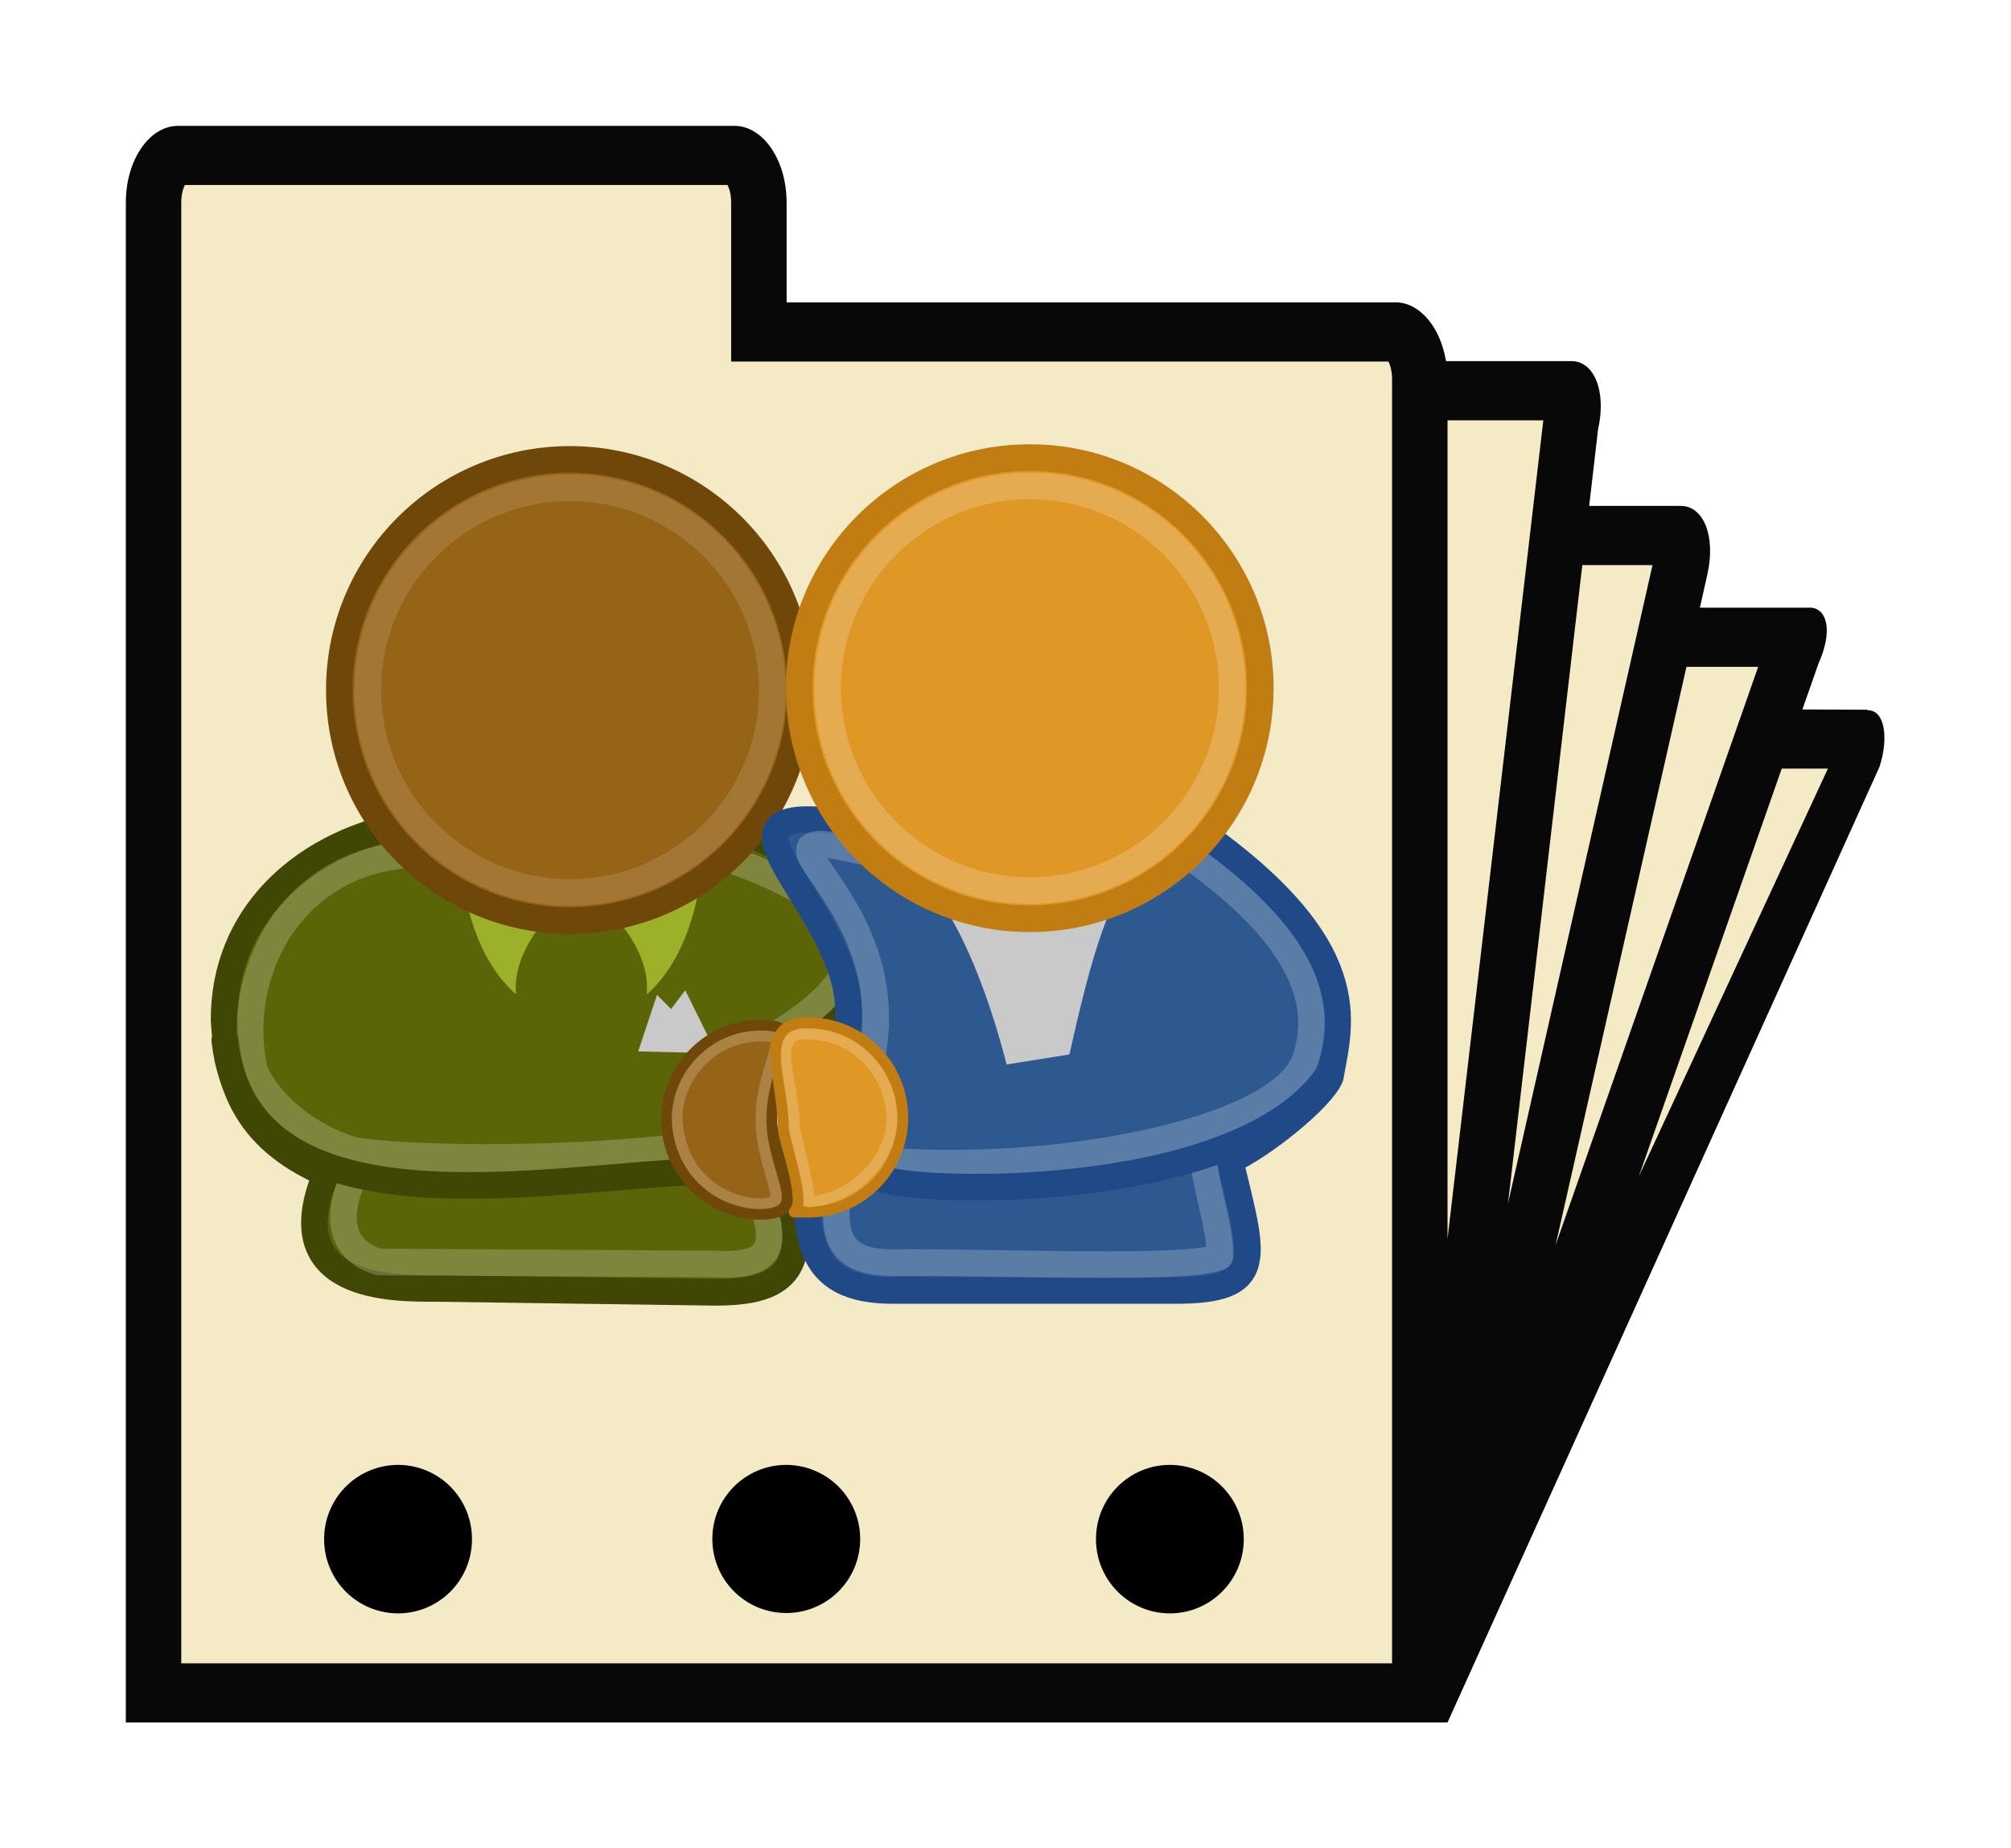 <?xml version="1.0" encoding="UTF-8" standalone="no"?>
<!-- Created with Inkscape (http://www.inkscape.org/) -->

<svg
   width="165.087mm"
   height="151.708mm"
   viewBox="0 0 165.087 151.708"
   version="1.1"
   id="svg5"
   inkscape:version="1.1 (c68e22c387, 2021-05-23)"
   sodipodi:docname="gramps-familycard.svg"
   xmlns:inkscape="http://www.inkscape.org/namespaces/inkscape"
   xmlns:sodipodi="http://sodipodi.sourceforge.net/DTD/sodipodi-0.dtd"
   xmlns:xlink="http://www.w3.org/1999/xlink"
   xmlns="http://www.w3.org/2000/svg"
   xmlns:svg="http://www.w3.org/2000/svg">
  <sodipodi:namedview
     id="namedview7"
     pagecolor="#ffffff"
     bordercolor="#666666"
     borderopacity="1.0"
     inkscape:pageshadow="2"
     inkscape:pageopacity="0.0"
     inkscape:pagecheckerboard="0"
     inkscape:document-units="mm"
     showgrid="false"
     inkscape:zoom="0.64854097"
     inkscape:cx="237.45609"
     inkscape:cy="426.34161"
     inkscape:window-width="1607"
     inkscape:window-height="1011"
     inkscape:window-x="1740"
     inkscape:window-y="19"
     inkscape:window-maximized="0"
     inkscape:current-layer="layer1" />
  <defs
     id="defs2">
    <linearGradient
       id="linearGradient4356"
       inkscape:collect="always">
      <stop
         id="stop4358"
         offset="0"
         style="stop-color:#000000;stop-opacity:1;" />
      <stop
         id="stop4360"
         offset="1"
         style="stop-color:#000000;stop-opacity:0;" />
    </linearGradient>
    <linearGradient
       id="linearGradient4344">
      <stop
         id="stop4346"
         offset="0"
         style="stop-color:#727e0a;stop-opacity:1;" />
      <stop
         id="stop4348"
         offset="1"
         style="stop-color:#5b6508;stop-opacity:1;" />
    </linearGradient>
    <linearGradient
       id="linearGradient4338">
      <stop
         style="stop-color:#e9b15e;stop-opacity:1;"
         offset="0"
         id="stop4340" />
      <stop
         style="stop-color:#966416;stop-opacity:1;"
         offset="1"
         id="stop4342" />
    </linearGradient>
    <linearGradient
       id="linearGradient4163">
      <stop
         id="stop4165"
         offset="0"
         style="stop-color:#3b74bc;stop-opacity:1;" />
      <stop
         id="stop4167"
         offset="1"
         style="stop-color:#2d5990;stop-opacity:1;" />
    </linearGradient>
    <linearGradient
       id="linearGradient3824">
      <stop
         id="stop3826"
         offset="0"
         style="stop-color:#ffffff;stop-opacity:1;" />
      <stop
         id="stop3828"
         offset="1"
         style="stop-color:#c9c9c9;stop-opacity:1;" />
    </linearGradient>
    <linearGradient
       id="linearGradient3800">
      <stop
         id="stop3802"
         offset="0"
         style="stop-color:#f4d9b1;stop-opacity:1;" />
      <stop
         id="stop3804"
         offset="1"
         style="stop-color:#df9725;stop-opacity:1;" />
    </linearGradient>
    <radialGradient
       gradientUnits="userSpaceOnUse"
       r="9.162"
       fy="17.064"
       fx="29.345"
       cy="17.064"
       cx="29.345"
       id="radialGradient3806"
       xlink:href="#linearGradient3800"
       inkscape:collect="always" />
    <radialGradient
       gradientUnits="userSpaceOnUse"
       r="8.662"
       fy="19.009"
       fx="31.113"
       cy="19.009"
       cx="31.113"
       id="radialGradient3822"
       xlink:href="#linearGradient4356"
       inkscape:collect="always" />
    <radialGradient
       gradientUnits="userSpaceOnUse"
       gradientTransform="matrix(1.298,0,0,0.885,-15.358,1.815)"
       r="13.565"
       fy="27.203"
       fx="28.09"
       cy="27.203"
       cx="28.09"
       id="radialGradient4169"
       xlink:href="#linearGradient4163"
       inkscape:collect="always" />
    <radialGradient
       gradientTransform="matrix(0.788,0,0,0.788,6.221,3.618)"
       r="9.162"
       fy="17.064"
       fx="29.345"
       cy="17.064"
       cx="29.345"
       gradientUnits="userSpaceOnUse"
       id="radialGradient4171"
       xlink:href="#linearGradient3800"
       inkscape:collect="always" />
    <linearGradient
       gradientTransform="translate(0.707)"
       y2="35.803"
       x2="30.936"
       y1="29.553"
       x1="30.936"
       gradientUnits="userSpaceOnUse"
       id="linearGradient4175"
       xlink:href="#linearGradient3824"
       inkscape:collect="always" />
    <radialGradient
       r="8.662"
       fy="19.009"
       fx="31.113"
       cy="19.009"
       cx="31.113"
       gradientUnits="userSpaceOnUse"
       id="radialGradient4179"
       xlink:href="#linearGradient4356"
       inkscape:collect="always" />
    <linearGradient
       y2="35.803"
       x2="30.936"
       y1="29.553"
       x1="30.936"
       gradientTransform="translate(-12.418,-7)"
       gradientUnits="userSpaceOnUse"
       id="linearGradient4326"
       xlink:href="#linearGradient3824"
       inkscape:collect="always" />
    <radialGradient
       r="9.162"
       fy="17.064"
       fx="29.345"
       cy="17.064"
       cx="29.345"
       gradientTransform="matrix(0.788,0,0,0.788,6.221,3.618)"
       gradientUnits="userSpaceOnUse"
       id="radialGradient4328"
       xlink:href="#linearGradient4338"
       inkscape:collect="always" />
    <radialGradient
       r="8.662"
       fy="19.009"
       fx="31.113"
       cy="19.009"
       cx="31.113"
       gradientUnits="userSpaceOnUse"
       id="radialGradient4330"
       xlink:href="#linearGradient4356"
       inkscape:collect="always" />
    <linearGradient
       gradientTransform="translate(-13.125,-7)"
       y2="35.803"
       x2="30.936"
       y1="29.553"
       x1="30.936"
       gradientUnits="userSpaceOnUse"
       id="linearGradient4332"
       xlink:href="#linearGradient3824"
       inkscape:collect="always" />
    <radialGradient
       r="8.662"
       fy="19.009"
       fx="31.113"
       cy="19.009"
       cx="31.113"
       gradientUnits="userSpaceOnUse"
       id="radialGradient4336"
       xlink:href="#linearGradient4356"
       inkscape:collect="always" />
    <radialGradient
       gradientUnits="userSpaceOnUse"
       gradientTransform="matrix(1,0,0,0.682,0,8.234)"
       r="13.565"
       fy="19.836"
       fx="16.215"
       cy="19.836"
       cx="16.215"
       id="radialGradient4350"
       xlink:href="#linearGradient4344"
       inkscape:collect="always" />
    <linearGradient
       y2="36.218"
       x2="22.627"
       y1="35.818"
       x1="20.662"
       gradientTransform="rotate(10.462,50.12,-43.535)"
       gradientUnits="userSpaceOnUse"
       id="linearGradient4372"
       xlink:href="#linearGradient4356"
       inkscape:collect="always" />
    <linearGradient
       y2="35.74"
       x2="21.408"
       y1="36.39"
       x1="22.687"
       gradientTransform="matrix(-0.978,0.21,0.21,0.978,41.806,-11.119)"
       gradientUnits="userSpaceOnUse"
       id="linearGradient4374"
       xlink:href="#linearGradient4356"
       inkscape:collect="always" />
    <radialGradient
       r="13.565"
       fy="19.836"
       fx="16.215"
       cy="19.836"
       cx="16.215"
       gradientTransform="matrix(1,0,0,0.682,0,8.234)"
       gradientUnits="userSpaceOnUse"
       id="radialGradient1381"
       xlink:href="#linearGradient4344"
       inkscape:collect="always" />
    <linearGradient
       id="linearGradient4845">
      <stop
         style="stop-color:none"
         offset="0"
         id="stop4847" />
      <stop
         id="stop4849"
         offset="0.333"
         style="stop-color:#5b86be;stop-opacity:1;" />
      <stop
         style="stop-color:#83a8d8;stop-opacity:0;"
         offset="1"
         id="stop4851" />
    </linearGradient>
    <linearGradient
       id="linearGradient2402">
      <stop
         id="stop2404"
         offset="0"
         style="stop-color:#729fcf;stop-opacity:1;" />
      <stop
         id="stop2406"
         offset="1"
         style="stop-color:#528ac5;stop-opacity:1;" />
    </linearGradient>
    <linearGradient
       id="linearGradient2682">
      <stop
         id="stop2684"
         offset="0"
         style="stop-color:#3977c3;stop-opacity:1;" />
      <stop
         id="stop2686"
         offset="1"
         style="stop-color:#89aedc;stop-opacity:0;" />
    </linearGradient>
    <linearGradient
       id="linearGradient2690"
       inkscape:collect="always">
      <stop
         id="stop2692"
         offset="0"
         style="stop-color:#c4d7eb;stop-opacity:1;" />
      <stop
         id="stop2694"
         offset="1"
         style="stop-color:#c4d7eb;stop-opacity:0;" />
    </linearGradient>
    <linearGradient
       id="linearGradient2380">
      <stop
         id="stop2382"
         offset="0"
         style="stop-color:#b9cfe7;stop-opacity:1" />
      <stop
         id="stop2384"
         offset="1"
         style="stop-color:#729fcf;stop-opacity:1" />
    </linearGradient>
    <linearGradient
       id="linearGradient2847">
      <stop
         id="stop2849"
         offset="0"
         style="stop-color:#3465a4;stop-opacity:1;" />
      <stop
         id="stop2851"
         offset="1"
         style="stop-color:#3465a4;stop-opacity:0;" />
    </linearGradient>
    <linearGradient
       id="linearGradient2831">
      <stop
         id="stop2833"
         offset="0"
         style="stop-color:#3465a4;stop-opacity:1;" />
      <stop
         style="stop-color:#5b86be;stop-opacity:1;"
         offset="0.333"
         id="stop2855" />
      <stop
         id="stop2835"
         offset="1"
         style="stop-color:#83a8d8;stop-opacity:0;" />
    </linearGradient>
    <radialGradient
       gradientUnits="userSpaceOnUse"
       r="9.162"
       fy="17.064"
       fx="29.345"
       cy="17.064"
       cx="29.345"
       id="radialGradient3806-8"
       xlink:href="#linearGradient3800"
       inkscape:collect="always" />
    <radialGradient
       gradientUnits="userSpaceOnUse"
       gradientTransform="matrix(1,0,0,0.682,0,8.234)"
       r="13.565"
       fy="19.836"
       fx="16.215"
       cy="19.836"
       cx="16.215"
       id="radialGradient4350-6"
       xlink:href="#linearGradient4344"
       inkscape:collect="always" />
    <linearGradient
       y2="19.115"
       x2="15.419"
       y1="10.612"
       x1="13.479"
       gradientTransform="matrix(0.725,0,0,0.725,30.218,-1.162)"
       gradientUnits="userSpaceOnUse"
       id="linearGradient3023"
       xlink:href="#linearGradient2831"
       inkscape:collect="always" />
    <linearGradient
       y2="26.194"
       x2="37.065"
       y1="29.73"
       x1="37.128"
       gradientTransform="matrix(-0.725,0,0,-0.725,64.316,32.258)"
       gradientUnits="userSpaceOnUse"
       id="linearGradient3025"
       xlink:href="#linearGradient2847"
       inkscape:collect="always" />
    <linearGradient
       y2="26.194"
       x2="37.065"
       y1="29.73"
       x1="37.128"
       gradientTransform="matrix(-0.701,-0.185,0.185,-0.701,29.045,39.012)"
       gradientUnits="userSpaceOnUse"
       id="linearGradient3970"
       xlink:href="#linearGradient2847"
       inkscape:collect="always" />
    <linearGradient
       y2="24.842"
       x2="37.124"
       y1="30.749"
       x1="32.648"
       gradientTransform="matrix(0.725,0,0,0.725,15.63,17.04)"
       gradientUnits="userSpaceOnUse"
       id="linearGradient4885"
       xlink:href="#linearGradient2690"
       inkscape:collect="always" />
    <linearGradient
       y2="24.842"
       x2="37.124"
       y1="31.456"
       x1="36.714"
       gradientTransform="matrix(0.725,0,0,0.725,15.63,17.04)"
       gradientUnits="userSpaceOnUse"
       id="linearGradient4887"
       xlink:href="#linearGradient2682"
       inkscape:collect="always" />
    <linearGradient
       y2="19.115"
       x2="15.419"
       y1="10.612"
       x1="13.479"
       gradientTransform="matrix(0.701,0.185,-0.185,0.701,13.598,-3.28)"
       gradientUnits="userSpaceOnUse"
       id="linearGradient4905"
       xlink:href="#linearGradient2831"
       inkscape:collect="always" />
    <linearGradient
       y2="26.194"
       x2="37.065"
       y1="29.73"
       x1="37.128"
       gradientTransform="matrix(-0.701,-0.185,0.185,-0.701,38.054,37.725)"
       gradientUnits="userSpaceOnUse"
       id="linearGradient4907"
       xlink:href="#linearGradient2847"
       inkscape:collect="always" />
    <filter
       height="1.158"
       y="-0.079"
       width="1.143"
       x="-0.072"
       id="filter1107"
       style="color-interpolation-filters:sRGB"
       inkscape:collect="always">
      <feGaussianBlur
         id="feGaussianBlur1109"
         stdDeviation="4.304"
         inkscape:collect="always" />
    </filter>
    <radialGradient
       inkscape:collect="always"
       xlink:href="#linearGradient3800"
       id="radialGradient3806-7"
       cx="29.345"
       cy="17.064"
       fx="29.345"
       fy="17.064"
       r="9.162"
       gradientUnits="userSpaceOnUse" />
    <radialGradient
       inkscape:collect="always"
       xlink:href="#linearGradient4356"
       id="radialGradient3822-8"
       cx="31.113"
       cy="19.009"
       fx="31.113"
       fy="19.009"
       r="8.662"
       gradientUnits="userSpaceOnUse" />
    <radialGradient
       inkscape:collect="always"
       xlink:href="#linearGradient4163"
       id="radialGradient4169-4"
       cx="28.09"
       cy="27.203"
       fx="28.09"
       fy="27.203"
       r="13.565"
       gradientTransform="matrix(1.298,0,0,0.885,-15.358,1.815)"
       gradientUnits="userSpaceOnUse" />
    <radialGradient
       inkscape:collect="always"
       xlink:href="#linearGradient3800"
       id="radialGradient4171-4"
       gradientUnits="userSpaceOnUse"
       cx="29.345"
       cy="17.064"
       fx="29.345"
       fy="17.064"
       r="9.162"
       gradientTransform="matrix(0.788,0,0,0.788,6.221,3.618)" />
    <radialGradient
       inkscape:collect="always"
       xlink:href="#linearGradient4356"
       id="radialGradient4179-6"
       gradientUnits="userSpaceOnUse"
       cx="31.113"
       cy="19.009"
       fx="31.113"
       fy="19.009"
       r="8.662" />
    <radialGradient
       inkscape:collect="always"
       xlink:href="#linearGradient4338"
       id="radialGradient4328-7"
       gradientUnits="userSpaceOnUse"
       gradientTransform="matrix(0.788,0,0,0.788,6.221,3.618)"
       cx="29.345"
       cy="17.064"
       fx="29.345"
       fy="17.064"
       r="9.162" />
    <radialGradient
       inkscape:collect="always"
       xlink:href="#linearGradient4356"
       id="radialGradient4330-6"
       gradientUnits="userSpaceOnUse"
       cx="31.113"
       cy="19.009"
       fx="31.113"
       fy="19.009"
       r="8.662" />
    <radialGradient
       inkscape:collect="always"
       xlink:href="#linearGradient4356"
       id="radialGradient4336-5"
       gradientUnits="userSpaceOnUse"
       cx="31.113"
       cy="19.009"
       fx="31.113"
       fy="19.009"
       r="8.662" />
    <radialGradient
       inkscape:collect="always"
       xlink:href="#linearGradient4344"
       id="radialGradient4350-4"
       cx="16.215"
       cy="19.836"
       fx="16.215"
       fy="19.836"
       r="13.565"
       gradientTransform="matrix(1,0,0,0.682,0,8.234)"
       gradientUnits="userSpaceOnUse" />
    <radialGradient
       inkscape:collect="always"
       xlink:href="#linearGradient4344"
       id="radialGradient1381-3"
       gradientUnits="userSpaceOnUse"
       gradientTransform="matrix(1,0,0,0.682,0,8.234)"
       cx="16.215"
       cy="19.836"
       fx="16.215"
       fy="19.836"
       r="13.565" />
    <linearGradient
       id="linearGradient4467">
      <stop
         id="stop4469"
         offset="0"
         style="stop-color:#ffffff;stop-opacity:1;" />
      <stop
         id="stop4471"
         offset="1"
         style="stop-color:#ffffff;stop-opacity:0.248;" />
    </linearGradient>
    <linearGradient
       id="linearGradient4454">
      <stop
         id="stop4456"
         offset="0"
         style="stop-color:#729fcf;stop-opacity:0.208;" />
      <stop
         id="stop4458"
         offset="1"
         style="stop-color:#729fcf;stop-opacity:0.676;" />
    </linearGradient>
    <linearGradient
       id="linearGradient2366">
      <stop
         style="stop-color:#ffffff;stop-opacity:1;"
         offset="0"
         id="stop2368" />
      <stop
         id="stop2374"
         offset="0.5"
         style="stop-color:#ffffff;stop-opacity:0.219;" />
      <stop
         style="stop-color:#ffffff;stop-opacity:1;"
         offset="1"
         id="stop2370" />
    </linearGradient>
    <linearGradient
       id="linearGradient4440">
      <stop
         id="stop4442"
         offset="0"
         style="stop-color:#7d7d7d;stop-opacity:1;" />
      <stop
         style="stop-color:#b1b1b1;stop-opacity:1;"
         offset="0.5"
         id="stop4448" />
      <stop
         id="stop4444"
         offset="1"
         style="stop-color:#686868;stop-opacity:1;" />
    </linearGradient>
    <linearGradient
       id="linearGradient2846">
      <stop
         style="stop-color:#8a8a8a;stop-opacity:1;"
         offset="0"
         id="stop2848" />
      <stop
         style="stop-color:#484848;stop-opacity:1;"
         offset="1"
         id="stop2850" />
    </linearGradient>
    <radialGradient
       inkscape:collect="always"
       xlink:href="#linearGradient4356"
       id="radialGradient7516"
       gradientUnits="userSpaceOnUse"
       gradientTransform="matrix(1,0,0,0.238,0,28.933)"
       cx="24.13"
       cy="37.968"
       fx="24.13"
       fy="37.968"
       r="16.529" />
    <linearGradient
       inkscape:collect="always"
       xlink:href="#linearGradient2846"
       id="linearGradient7518"
       gradientUnits="userSpaceOnUse"
       x1="27.366"
       y1="26.58"
       x2="31.336"
       y2="30.558" />
    <linearGradient
       inkscape:collect="always"
       xlink:href="#linearGradient4440"
       id="linearGradient7520"
       gradientUnits="userSpaceOnUse"
       gradientTransform="matrix(1.335,0,0,1.291,-6.974,-7.461)"
       x1="30.656"
       y1="34"
       x2="33.219"
       y2="31.062" />
    <linearGradient
       inkscape:collect="always"
       xlink:href="#linearGradient2366"
       id="linearGradient7522"
       gradientUnits="userSpaceOnUse"
       x1="18.293"
       y1="13.602"
       x2="17.501"
       y2="25.743" />
    <radialGradient
       inkscape:collect="always"
       xlink:href="#linearGradient4454"
       id="radialGradient7524"
       gradientUnits="userSpaceOnUse"
       cx="18.241"
       cy="21.818"
       fx="18.241"
       fy="21.818"
       r="8.309" />
    <radialGradient
       inkscape:collect="always"
       xlink:href="#linearGradient4467"
       id="radialGradient7526"
       gradientUnits="userSpaceOnUse"
       gradientTransform="matrix(2.593,0,0,2.252,-25.06,-18.941)"
       cx="15.414"
       cy="13.078"
       fx="15.414"
       fy="13.078"
       r="6.656" />
    <linearGradient
       id="linearGradient2563">
      <stop
         id="stop2565"
         offset="0"
         style="stop-color:#e2e2e2;stop-opacity:1;" />
      <stop
         id="stop2567"
         offset="1"
         style="stop-color:#9f9f9f;stop-opacity:1;" />
    </linearGradient>
    <linearGradient
       id="linearGradient2526">
      <stop
         id="stop2528"
         offset="0"
         style="stop-color:#e7ebeb;stop-opacity:1;" />
      <stop
         style="stop-color:#e6ebeb;stop-opacity:1;"
         offset="0.5"
         id="stop2534" />
      <stop
         id="stop2530"
         offset="1"
         style="stop-color:#ffffff;stop-opacity:1;" />
    </linearGradient>
    <radialGradient
       gradientUnits="userSpaceOnUse"
       r="8.342"
       fy="9.341"
       fx="38.659"
       cy="9.341"
       cx="38.659"
       id="radialGradient3271"
       xlink:href="#linearGradient2378"
       inkscape:collect="always" />
    <linearGradient
       id="linearGradient259">
      <stop
         style="stop-color:#fafafa;stop-opacity:1;"
         offset="0"
         id="stop260" />
      <stop
         style="stop-color:#bbbbbb;stop-opacity:1;"
         offset="1"
         id="stop261" />
    </linearGradient>
    <linearGradient
       id="linearGradient269">
      <stop
         style="stop-color:#a3a3a3;stop-opacity:1;"
         offset="0"
         id="stop270" />
      <stop
         style="stop-color:#8a8a8a;stop-opacity:1;"
         offset="1"
         id="stop271" />
    </linearGradient>
    <linearGradient
       id="linearGradient15662">
      <stop
         style="stop-color:#ffffff;stop-opacity:1;"
         offset="0"
         id="stop15664" />
      <stop
         style="stop-color:#f8f8f8;stop-opacity:1;"
         offset="1"
         id="stop15666" />
    </linearGradient>
    <linearGradient
       id="linearGradient2378">
      <stop
         id="stop2380"
         offset="0"
         style="stop-color:#ffffff;stop-opacity:1;" />
      <stop
         style="stop-color:#fefede;stop-opacity:0.918;"
         offset="0.25"
         id="stop4146" />
      <stop
         style="stop-color:#f5f328;stop-opacity:1;"
         offset="0.5"
         id="stop2386" />
      <stop
         id="stop2382-7"
         offset="1"
         style="stop-color:#f5f32d;stop-opacity:0.122;" />
    </linearGradient>
    <linearGradient
       id="linearGradient5345">
      <stop
         id="stop5347"
         offset="0"
         style="stop-color:#ef2929;stop-opacity:1;" />
      <stop
         style="stop-color:#cc0000;stop-opacity:1;"
         offset="0.425"
         id="stop1936" />
      <stop
         style="stop-color:#cc0000;stop-opacity:1;"
         offset="0.904"
         id="stop7129" />
      <stop
         id="stop5349"
         offset="1"
         style="stop-color:#ef2929;stop-opacity:1;" />
    </linearGradient>
    <linearGradient
       id="linearGradient3702">
      <stop
         id="stop3704"
         offset="0"
         style="stop-color:black;stop-opacity:0;" />
      <stop
         style="stop-color:black;stop-opacity:1;"
         offset="0.5"
         id="stop3710" />
      <stop
         id="stop3706"
         offset="1"
         style="stop-color:black;stop-opacity:0;" />
    </linearGradient>
    <radialGradient
       inkscape:collect="always"
       xlink:href="#linearGradient3800"
       id="radialGradient3806-1"
       cx="29.345"
       cy="17.064"
       fx="29.345"
       fy="17.064"
       r="9.162"
       gradientUnits="userSpaceOnUse" />
    <radialGradient
       inkscape:collect="always"
       xlink:href="#linearGradient4344"
       id="radialGradient4350-6-5"
       cx="16.215"
       cy="19.836"
       fx="16.215"
       fy="19.836"
       r="13.565"
       gradientTransform="matrix(1,0,0,0.682,0,8.234)"
       gradientUnits="userSpaceOnUse" />
    <linearGradient
       inkscape:collect="always"
       xlink:href="#linearGradient4356"
       id="linearGradient4372-1"
       gradientUnits="userSpaceOnUse"
       gradientTransform="rotate(10.462,50.12,-43.535)"
       x1="20.662"
       y1="35.818"
       x2="22.627"
       y2="36.218" />
    <radialGradient
       inkscape:collect="always"
       xlink:href="#linearGradient4356"
       id="radialGradient4367"
       gradientUnits="userSpaceOnUse"
       cx="31.113"
       cy="19.009"
       fx="31.113"
       fy="19.009"
       r="8.662"
       gradientTransform="matrix(0.132,0,0,0.132,-297.192,-66.776)" />
    <radialGradient
       inkscape:collect="always"
       xlink:href="#linearGradient4356"
       id="radialGradient4369"
       gradientUnits="userSpaceOnUse"
       cx="31.113"
       cy="19.009"
       fx="31.113"
       fy="19.009"
       r="8.662"
       gradientTransform="matrix(0.132,0,0,0.132,-291.278,-66.815)" />
    <radialGradient
       inkscape:collect="always"
       xlink:href="#linearGradient4338"
       id="radialGradient4371"
       gradientUnits="userSpaceOnUse"
       gradientTransform="matrix(0.035,0,0,0.035,-86.182,-3.011)"
       cx="29.345"
       cy="17.064"
       fx="29.345"
       fy="17.064"
       r="9.162" />
    <radialGradient
       inkscape:collect="always"
       xlink:href="#linearGradient3800"
       id="radialGradient4373"
       gradientUnits="userSpaceOnUse"
       gradientTransform="matrix(0.035,0,0,0.035,-85.989,-3.02)"
       cx="29.345"
       cy="17.064"
       fx="29.345"
       fy="17.064"
       r="9.162" />
    <radialGradient
       inkscape:collect="always"
       xlink:href="#linearGradient4356"
       id="radialGradient4399"
       gradientUnits="userSpaceOnUse"
       cx="31.113"
       cy="19.009"
       fx="31.113"
       fy="19.009"
       r="8.662"
       gradientTransform="matrix(0.132,0,0,0.132,-59.059,-27.989)" />
    <radialGradient
       inkscape:collect="always"
       xlink:href="#linearGradient4356"
       id="radialGradient4403"
       gradientUnits="userSpaceOnUse"
       cx="31.113"
       cy="19.009"
       fx="31.113"
       fy="19.009"
       r="8.662"
       gradientTransform="matrix(0.132,0,0,0.132,-97.799,-6.067)" />
    <radialGradient
       inkscape:collect="always"
       xlink:href="#linearGradient4338"
       id="radialGradient4405"
       gradientUnits="userSpaceOnUse"
       gradientTransform="matrix(0.104,0,0,0.104,-97.085,-2.551)"
       cx="29.345"
       cy="17.064"
       fx="29.345"
       fy="17.064"
       r="9.162" />
    <radialGradient
       inkscape:collect="always"
       xlink:href="#linearGradient4356"
       id="radialGradient4413"
       gradientUnits="userSpaceOnUse"
       cx="31.113"
       cy="19.009"
       fx="31.113"
       fy="19.009"
       r="8.662"
       gradientTransform="matrix(0.132,0,0,0.132,-65.787,-35.534)" />
    <radialGradient
       inkscape:collect="always"
       xlink:href="#linearGradient4356"
       id="radialGradient4419"
       gradientUnits="userSpaceOnUse"
       cx="31.113"
       cy="19.009"
       fx="31.113"
       fy="19.009"
       r="8.662"
       gradientTransform="matrix(0.132,0,0,0.132,-112.791,-6.007)" />
    <radialGradient
       inkscape:collect="always"
       xlink:href="#linearGradient3800"
       id="radialGradient4421"
       gradientUnits="userSpaceOnUse"
       gradientTransform="matrix(0.104,0,0,0.104,-112.077,-2.491)"
       cx="29.345"
       cy="17.064"
       fx="29.345"
       fy="17.064"
       r="9.162" />
    <linearGradient
       inkscape:collect="always"
       xlink:href="#linearGradient3824"
       id="linearGradient4438"
       gradientUnits="userSpaceOnUse"
       gradientTransform="matrix(0.144,0,0,0.144,-123.209,-8.549)"
       x1="30.936"
       y1="29.553"
       x2="30.936"
       y2="35.803" />
    <radialGradient
       inkscape:collect="always"
       xlink:href="#linearGradient4163"
       id="radialGradient4441"
       gradientUnits="userSpaceOnUse"
       gradientTransform="matrix(0.187,0,0,0.128,-124.415,-7.836)"
       cx="28.09"
       cy="27.203"
       fx="28.09"
       fy="27.203"
       r="13.565" />
    <linearGradient
       inkscape:collect="always"
       xlink:href="#linearGradient3824"
       id="linearGradient4451"
       gradientUnits="userSpaceOnUse"
       gradientTransform="matrix(0.144,0,0,0.144,-125.894,-8.748)"
       x1="30.936"
       y1="29.553"
       x2="30.936"
       y2="35.803" />
    <radialGradient
       inkscape:collect="always"
       xlink:href="#linearGradient4344"
       id="radialGradient4460"
       gradientUnits="userSpaceOnUse"
       gradientTransform="matrix(0.144,0,0,0.098,-123.808,-6.34)"
       cx="16.215"
       cy="19.836"
       fx="16.215"
       fy="19.836"
       r="13.565" />
    <linearGradient
       gradientTransform="matrix(-0.978,0.21,0.21,0.978,55.11,-3.945)"
       y2="35.74"
       x2="21.408"
       y1="36.39"
       x1="22.687"
       gradientUnits="userSpaceOnUse"
       id="linearGradient4366"
       xlink:href="#linearGradient4356"
       inkscape:collect="always" />
    <linearGradient
       gradientTransform="rotate(10.462,17.596,32.707)"
       gradientUnits="userSpaceOnUse"
       y2="36.218"
       x2="22.627"
       y1="35.818"
       x1="20.662"
       id="linearGradient4362"
       xlink:href="#linearGradient4356"
       inkscape:collect="always" />
    <radialGradient
       gradientUnits="userSpaceOnUse"
       gradientTransform="matrix(1,0,0,0.682,0,8.234)"
       r="13.565"
       fy="19.836"
       fx="16.215"
       cy="19.836"
       cx="16.215"
       id="radialGradient1500"
       xlink:href="#linearGradient4344"
       inkscape:collect="always" />
    <radialGradient
       r="8.662"
       fy="19.009"
       fx="31.113"
       cy="19.009"
       cx="31.113"
       gradientUnits="userSpaceOnUse"
       id="radialGradient4179-8"
       xlink:href="#linearGradient4356"
       inkscape:collect="always" />
    <radialGradient
       gradientTransform="matrix(0.788,0,0,0.788,6.221,3.618)"
       r="9.162"
       fy="17.064"
       fx="29.345"
       cy="17.064"
       cx="29.345"
       gradientUnits="userSpaceOnUse"
       id="radialGradient4171-5"
       xlink:href="#linearGradient3800"
       inkscape:collect="always" />
    <radialGradient
       gradientUnits="userSpaceOnUse"
       gradientTransform="matrix(1.298,0,0,0.885,-8.359,4.94)"
       r="13.565"
       fy="27.203"
       fx="28.09"
       cy="27.203"
       cx="28.09"
       id="radialGradient4169-7"
       xlink:href="#linearGradient4163"
       inkscape:collect="always" />
    <linearGradient
       gradientUnits="userSpaceOnUse"
       y2="35.803"
       x2="30.936"
       y1="29.553"
       x1="30.936"
       id="linearGradient3830"
       xlink:href="#linearGradient3824"
       inkscape:collect="always" />
    <radialGradient
       gradientUnits="userSpaceOnUse"
       r="8.662"
       fy="19.009"
       fx="31.113"
       cy="19.009"
       cx="31.113"
       id="radialGradient3822-4"
       xlink:href="#linearGradient4356"
       inkscape:collect="always" />
    <radialGradient
       gradientUnits="userSpaceOnUse"
       r="9.162"
       fy="17.064"
       fx="29.345"
       cy="17.064"
       cx="29.345"
       id="radialGradient1484"
       xlink:href="#linearGradient3800"
       inkscape:collect="always" />
    <radialGradient
       inkscape:collect="always"
       xlink:href="#linearGradient4356"
       id="radialGradient1575"
       gradientUnits="userSpaceOnUse"
       cx="31.113"
       cy="19.009"
       fx="31.113"
       fy="19.009"
       r="8.662" />
    <radialGradient
       inkscape:collect="always"
       xlink:href="#linearGradient4356"
       id="radialGradient1579"
       gradientUnits="userSpaceOnUse"
       cx="31.113"
       cy="19.009"
       fx="31.113"
       fy="19.009"
       r="8.662" />
    <radialGradient
       inkscape:collect="always"
       xlink:href="#linearGradient4338"
       id="radialGradient1581"
       gradientUnits="userSpaceOnUse"
       gradientTransform="matrix(0.788,0,0,0.788,6.221,3.618)"
       cx="29.345"
       cy="17.064"
       fx="29.345"
       fy="17.064"
       r="9.162" />
    <linearGradient
       inkscape:collect="always"
       xlink:href="#linearGradient4356"
       id="linearGradient1590"
       gradientUnits="userSpaceOnUse"
       gradientTransform="matrix(-0.978,0.21,0.21,0.978,87.124,-3.361)"
       x1="22.687"
       y1="36.39"
       x2="21.408"
       y2="35.74" />
    <linearGradient
       inkscape:collect="always"
       xlink:href="#linearGradient3824"
       id="linearGradient1596"
       gradientUnits="userSpaceOnUse"
       gradientTransform="translate(32.9,0.757)"
       x1="30.936"
       y1="29.553"
       x2="30.936"
       y2="35.803" />
    <radialGradient
       inkscape:collect="always"
       xlink:href="#linearGradient4344"
       id="radialGradient1605"
       gradientUnits="userSpaceOnUse"
       gradientTransform="matrix(1,0,0,0.682,45.318,15.991)"
       cx="16.215"
       cy="19.836"
       fx="16.215"
       fy="19.836"
       r="13.565" />
    <radialGradient
       inkscape:collect="always"
       xlink:href="#linearGradient4356"
       id="radialGradient2481"
       cx="16.691"
       cy="26.655"
       fx="16.691"
       fy="26.655"
       r="5.007"
       gradientTransform="matrix(-0.314,-0.005,0.002,-0.144,-116.593,0.372)"
       gradientUnits="userSpaceOnUse" />
    <radialGradient
       inkscape:collect="always"
       xlink:href="#linearGradient4356"
       id="radialGradient2485"
       gradientUnits="userSpaceOnUse"
       gradientTransform="matrix(-0.806,2.342756e-6,9.208376e-7,0.321,44.431,19.257)"
       cx="13.541"
       cy="30.231"
       fx="13.541"
       fy="30.231"
       r="5.007" />
    <radialGradient
       inkscape:collect="always"
       xlink:href="#linearGradient4356"
       id="radialGradient2488"
       gradientUnits="userSpaceOnUse"
       gradientTransform="matrix(-0.166,0.003,0.001,0.056,-116.246,-5.607)"
       cx="13.198"
       cy="29.968"
       fx="13.198"
       fy="29.968"
       r="5.007" />
  </defs>
  <g
     inkscape:label="Layer 1"
     inkscape:groupmode="layer"
     id="layer1"
     transform="translate(4.214,-35.521)">
    <g
       inkscape:label="Layer 1"
       id="layer1-4"
       transform="translate(6.527,53.444)">
      <g
         id="g1073"
         inkscape:label="Blur"
         style="display:inline;filter:url(#filter1107)"
         transform="translate(-0.411,-7.604)">
        <path
           sodipodi:nodetypes="ccccccsccscscsssscccc"
           d="m 143.269,47.935 -5.637,-0.023 1.33,-3.793 c 1.094,-2.422 0.82,-4.4 -0.59,-4.56 h -9.156 l 0.619,-2.75 c 0.692,-3.094 -0.294,-5.604 -2.196,-5.604 h -7.511 l 0.73,-6.281 c 0.697,-3.094 -0.291,-5.604 -2.194,-5.604 h -10.29 c -0.456,-2.767 -2.138,-4.825 -4.16,-4.825 H 54.244 V 6.311 c 0,-3.48 -1.915,-6.3 -4.286,-6.3 H 4.286 c -2.371,0 -4.286,2.82 -4.286,6.3 V 131.059 H 108.501 l 35.454,-78.354 c 0.767,-1.931 0.657,-4.608 -0.756,-4.77"
           fill="currentColor"
           id="path1071"
           style="display:inline;opacity:1;fill:#ffffff;fill-opacity:1;stroke-width:4"
           inkscape:label="path833 tabs" />
      </g>
      <g
         style="display:inline"
         inkscape:label="Tabs"
         id="layer2"
         transform="translate(-0.411,-7.604)">
        <g
           transform="translate(-0.626,0.402)"
           inkscape:label="Card-icon"
           style="display:inline"
           id="g1180">
          <path
             id="path980"
             fill="currentColor"
             d="m 147.562,46.578 -6.243,-0.165 0.987,-3.197 c 1.139,-2.527 0.854,-4.59 -0.614,-4.757 h -9.531 l 0.644,-2.869 c 0.72,-3.228 -0.306,-5.846 -2.286,-5.846 h -7.818 l 0.76,-6.552 c 0.725,-3.228 -0.303,-5.846 -2.284,-5.846 h -10.711 c -0.475,-2.886 -2.226,-5.033 -4.33,-5.033 L 57.512,11.944 57.163,3.954 C 57.005,0.327 52.128,-2.8 49.66,-2.8 H 2.118 c -2.468,0 -4.461,2.942 -4.461,6.573 V 133.92 L 109.663,133.733 144.409,57.684 c 1.909,-5.605 2.569,-10.946 1.081,-11.042"
             style="display:inline;opacity:0.5;fill:#ffffff;stroke-width:6.253"
             inkscape:label="path980 glow"
             inkscape:highlight-color="4294967179"
             sodipodi:nodetypes="ccccccsccscscsssscccc" />
          <path
             sodipodi:nodetypes="cccccccccscscsssscccc"
             inkscape:highlight-color="4294967179"
             inkscape:label="path980 fiill"
             style="display:inline;opacity:0.5;fill:#ebd88e;fill-opacity:1;stroke-width:5.866"
             d="m 139.81,50.687 -4.907,0.094 1.96,-6.242 c 1.075,-2.358 -1.72,-2.413 -3.105,-2.568 l -7.072,-0.047 1.169,-5.296 c 0.679,-3.012 -1.876,-2.321 -1.876,-2.321 l -7.889,-0.281 0.857,-8.126 c 0.684,-3.012 0.228,-3.645 -1.639,-3.678 L 106.786,22.034 c -0.448,-2.693 0.098,-4.856 -1.886,-4.931 L 52.297,17.264 52.083,5.357 C 52.022,1.97 50.78,2.354 48.452,2.346 L 5.061,2.206 C 2.734,2.199 3.134,3.548 3.099,6.936 L 3.239,127.962 106.255,128.102 141.981,53.185 c 1.075,-2.358 -0.855,-2.293 -2.242,-2.451"
             fill="currentColor"
             id="path1087" />
          <path
             inkscape:label="ellipse831 left"
             style="display:inline;stroke-width:4"
             id="path831-8"
             fill="currentColor"
             d="m 22.977,109.516 a 6.079,6.079 0 0 0 -6.072,6.091 6.079,6.079 0 0 0 6.072,6.096 6.067,6.067 0 0 0 6.062,-6.096 6.067,6.067 0 0 0 -6.062,-6.091" />
          <path
             inkscape:label="ellipse835 center"
             style="display:inline;stroke-width:4"
             id="path835-1"
             fill="currentColor"
             d="m 54.838,109.516 a 6.065,6.065 0 0 0 -6.062,6.091 6.067,6.067 0 1 0 12.134,0 6.082,6.082 0 0 0 -6.072,-6.091" />
          <ellipse
             inkscape:label="ellipse837 right"
             style="display:inline;stroke-width:4"
             id="ellipse837-8"
             fill="currentColor"
             ry="6.094"
             rx="6.067"
             cy="115.609"
             cx="86.333" />
        </g>
      </g>
      <g
         style="display:inline"
         inkscape:label="Outline"
         id="layer3"
         transform="translate(-0.411,-7.604)">
        <path
           sodipodi:nodetypes="ccccccsccscscssssccccccsccsccsccccccccccccccccccc"
           inkscape:label="path833 tabs"
           style="display:inline;opacity:1;fill:#080808;fill-opacity:1;stroke-width:4"
           id="path833-6"
           fill="currentColor"
           d="m 142.965,47.935 -5.333,-0.023 1.33,-3.793 c 1.094,-2.422 0.82,-4.4 -0.59,-4.56 h -9.156 l 0.619,-2.75 c 0.692,-3.094 -0.294,-5.604 -2.196,-5.604 h -7.511 l 0.73,-6.281 c 0.697,-3.094 -0.291,-5.604 -2.194,-5.604 h -10.29 c -0.456,-2.767 -2.138,-4.825 -4.16,-4.825 H 54.244 V 6.311 c 0,-3.48 -1.915,-6.3 -4.286,-6.3 H 4.286 c -2.371,0 -4.286,2.82 -4.286,6.3 V 131.059 H 108.501 l 35.454,-78.424 c 0.767,-2.305 0.469,-4.701 -0.966,-4.654 M 103.95,126.205 H 4.55 V 6.311 c 0,-0.701 0.16,-1.182 0.294,-1.446 H 49.395 c 0.136,0.262 0.296,0.747 0.296,1.446 V 19.355 h 53.96 c 0.141,0.282 0.296,0.784 0.296,1.446 V 126.205 Z M 108.501,24.18 h 7.863 l -0.017,0.15 -7.846,67.033 V 24.18 m 11.064,11.882 h 5.764 l -11.867,52.412 6.103,-52.412 m 8.55,8.353 h 5.887 l -16.633,47.471 10.746,-47.471 m -3.907,41.814 11.729,-33.463 h 3.791 l -15.519,33.463" />
      </g>
    </g>
    <g
       id="g2101"
       transform="matrix(2.001,0,0,2.001,12.19,61.086)">
      <g
         id="layer1-1"
         inkscape:label="cipek"
         style="display:inline">
        <circle
           transform="matrix(1.581,0,0,0.895,-34.427,19.813)"
           style="color:#000000;display:inline;overflow:visible;visibility:visible;fill:url(#radialGradient4399);fill-opacity:1;fill-rule:evenodd;stroke:none;stroke-width:1px;stroke-linecap:round;stroke-linejoin:round;stroke-miterlimit:4;stroke-dasharray:none;stroke-dashoffset:0;stroke-opacity:1;marker:none;marker-start:none;marker-mid:none;marker-end:none"
           id="path4177"
           cx="31.113"
           cy="19.009"
           r="8.662" />
        <path
           style="color:#000000;display:inline;overflow:visible;visibility:visible;fill:url(#radialGradient4460);fill-opacity:1;fill-rule:evenodd;stroke:#404604;stroke-width:1.092px;stroke-linecap:round;stroke-linejoin:round;stroke-miterlimit:4;stroke-dasharray:none;stroke-dashoffset:0;stroke-opacity:1;marker:none;marker-start:none;marker-mid:none;marker-end:none"
           d="m 9.663,40.073 11.502,0.16 c 3.282,0 4.826,-1.203 1.076,-8.588 6.431,-3.019 8.263,-7.164 -0.497,-10.522 H 8.039 c -3.888,0.865 -7.049,3.673 -7.044,7.937 0.147,2.475 0.73,4.808 4.185,6.304 -1.984,4.769 2.746,4.71 4.484,4.71 z"
           id="path2329"
           sodipodi:nodetypes="cccccccc" />
        <path
           sodipodi:nodetypes="cccc"
           id="path3812"
           d="m 15.12,24.019 c 0,0 -2.349,1.813 -2.147,3.997 -2.229,-1.966 -2.293,-5.734 -2.293,-5.734 z"
           style="color:#000000;display:inline;overflow:visible;visibility:visible;fill:#9db029;fill-opacity:1;fill-rule:evenodd;stroke:none;stroke-width:1px;stroke-linecap:round;stroke-linejoin:round;stroke-miterlimit:4;stroke-dasharray:none;stroke-dashoffset:0;stroke-opacity:1;marker:none;marker-start:none;marker-mid:none;marker-end:none" />
        <path
           sodipodi:nodetypes="cccccccccc"
           id="path3838"
           d="m 7.373,38.991 13.59,0.08 c 4.069,0.237 2.194,-2.007 -0.026,-7.974 6.978,-3.315 8.129,-6.144 0.262,-8.812 H 8.615 c -4.92,0.302 -7.281,4.995 -6.359,8.888 0.756,1.656 2.614,2.841 4.125,3.257 1.852,0.274 7.438,0.505 13.56,-0.165 -5.638,0.806 -10.79,1.523 -13.574,1.105 -1.28,2.72 0.363,3.479 1.006,3.62 z"
           style="color:#000000;display:inline;overflow:visible;visibility:visible;opacity:0.215;fill:none;fill-opacity:1;fill-rule:evenodd;stroke:#ffffff;stroke-width:1.092px;stroke-linecap:round;stroke-linejoin:round;stroke-miterlimit:4;stroke-dasharray:none;stroke-dashoffset:0;stroke-opacity:1;marker:none;marker-start:none;marker-mid:none;marker-end:none" />
        <path
           style="color:#000000;display:inline;overflow:visible;visibility:visible;fill:#9db029;fill-opacity:1;fill-rule:evenodd;stroke:none;stroke-width:1px;stroke-linecap:round;stroke-linejoin:round;stroke-miterlimit:4;stroke-dasharray:none;stroke-dashoffset:0;stroke-opacity:1;marker:none;marker-start:none;marker-mid:none;marker-end:none"
           d="m 16.189,24.019 c 0,0 2.349,1.813 2.147,3.997 2.229,-1.966 2.293,-5.734 2.293,-5.734 z"
           id="path3810"
           sodipodi:nodetypes="cccc" />
        <circle
           id="path3814"
           style="color:#000000;display:inline;overflow:visible;visibility:visible;fill:url(#radialGradient4403);fill-opacity:1;fill-rule:evenodd;stroke:none;stroke-width:1px;stroke-linecap:round;stroke-linejoin:round;stroke-miterlimit:4;stroke-dasharray:none;stroke-dashoffset:0;stroke-opacity:1;marker:none;marker-start:none;marker-mid:none;marker-end:none"
           transform="matrix(1.092,0,0,1.092,-18.929,-1.409)"
           cx="31.113"
           cy="19.009"
           r="8.662" />
        <circle
           style="color:#000000;display:inline;overflow:visible;visibility:visible;fill:url(#radialGradient4405);fill-opacity:1;fill-rule:evenodd;stroke:#6f4709;stroke-width:1px;stroke-linecap:round;stroke-linejoin:round;stroke-miterlimit:4;stroke-dasharray:none;stroke-dashoffset:0;stroke-opacity:1;marker:none;marker-start:none;marker-mid:none;marker-end:none"
           id="path2327"
           transform="matrix(1.092,0,0,1.092,-18.793,-5.231)"
           cx="31.113"
           cy="19.009"
           r="8.662" />
        <circle
           id="path3834"
           style="color:#000000;display:inline;overflow:visible;visibility:visible;opacity:0.127;fill:none;fill-opacity:1;fill-rule:evenodd;stroke:#ffffff;stroke-width:1.14px;stroke-linecap:round;stroke-linejoin:round;stroke-miterlimit:4;stroke-dasharray:none;stroke-dashoffset:0;stroke-opacity:1;marker:none;marker-start:none;marker-mid:none;marker-end:none"
           transform="matrix(0.958,0,0,0.958,-14.617,-2.68)"
           cx="31.113"
           cy="19.009"
           r="8.662" />
        <path
           style="color:#000000;display:inline;overflow:visible;visibility:visible;fill:url(#linearGradient4451);fill-opacity:1;fill-rule:evenodd;stroke:none;stroke-width:1px;stroke-linecap:round;stroke-linejoin:round;stroke-miterlimit:4;stroke-dasharray:none;stroke-dashoffset:0;stroke-opacity:1;marker:none;marker-start:none;marker-mid:none;marker-end:none"
           d="m 17.984,30.351 3.209,0.079 -1.278,-2.589 -0.579,0.772 -0.579,-0.579 z"
           id="path4173"
           sodipodi:nodetypes="cccccc" />
        <path
           sodipodi:nodetypes="cc"
           id="path5357"
           d="m 1.024,29.901 c 0.925,8.321 13.364,5.539 19.82,5.363"
           style="color:#000000;display:inline;overflow:visible;visibility:visible;fill:none;fill-opacity:1;fill-rule:evenodd;stroke:#404604;stroke-width:1.092px;stroke-linecap:round;stroke-linejoin:round;stroke-miterlimit:4;stroke-dasharray:none;stroke-dashoffset:0;stroke-opacity:1;marker:none;marker-start:none;marker-mid:none;marker-end:none" />
        <path
           sodipodi:nodetypes="cccsc"
           id="path4368"
           d="m 17.815,30.563 c -3.696,0.09 -7.333,0.233 -10.934,-0.366 -1.493,-0.668 0.178,-2.008 0.764,-3.206 0.554,1.358 2.927,-0.274 6.369,0.775 4.038,1.23 4.627,0.416 3.801,2.796 z"
           style="color:#000000;display:inline;overflow:visible;visibility:visible;opacity:0.228;fill:url(#radialGradient2481);fill-opacity:1;fill-rule:evenodd;stroke:none;stroke-width:1px;stroke-linecap:round;stroke-linejoin:round;stroke-miterlimit:4;stroke-dasharray:none;stroke-dashoffset:0;stroke-opacity:1;marker:none;marker-start:none;marker-mid:none;marker-end:none" />
      </g>
      <g
         id="layer2-2"
         inkscape:label="dalsi cipek"
         style="display:inline">
        <circle
           transform="matrix(1.645,0,0,0.774,-17.289,22.666)"
           style="color:#000000;display:inline;overflow:visible;visibility:visible;fill:url(#radialGradient4413);fill-opacity:1;fill-rule:evenodd;stroke:none;stroke-width:1px;stroke-linecap:round;stroke-linejoin:round;stroke-miterlimit:4;stroke-dasharray:none;stroke-dashoffset:0;stroke-opacity:1;marker:none;marker-start:none;marker-mid:none;marker-end:none"
           id="path1469"
           cx="31.113"
           cy="19.009"
           r="8.662" />
        <path
           style="color:#000000;display:inline;overflow:visible;visibility:visible;fill:url(#radialGradient4441);fill-opacity:1;fill-rule:evenodd;stroke:#204a87;stroke-width:1.092px;stroke-linecap:round;stroke-linejoin:round;stroke-miterlimit:4;stroke-dasharray:none;stroke-dashoffset:0;stroke-opacity:1;marker:none;marker-start:none;marker-mid:none;marker-end:none"
           d="m 28.448,40.158 h 11.582 c 3.765,0 3.199,-1.328 2.231,-5.338 1.298,-0.567 3.792,-2.568 4.121,-3.438 0.358,-2.154 1.562,-5.315 -5.773,-10.334 H 26.904 c -8.621,-1.456 2.863,5.13 -1.183,10.161 -1.663,6.934 -0.747,8.949 2.728,8.949 z"
           id="path1471"
           sodipodi:nodetypes="cccccccc" />
        <path
           style="color:#000000;display:inline;overflow:visible;visibility:visible;fill:url(#linearGradient4438);fill-opacity:1;fill-rule:evenodd;stroke:none;stroke-width:1px;stroke-linecap:round;stroke-linejoin:round;stroke-miterlimit:4;stroke-dashoffset:0;stroke-opacity:1;marker:none;marker-start:none;marker-mid:none;marker-end:none"
           d="m 29.22,22.785 c 1.737,1.544 3.059,4.917 3.88,8.102 l 2.575,-0.411 c 0.724,-3.209 1.459,-6.243 2.81,-7.884 z"
           id="path1473"
           sodipodi:nodetypes="ccccc" />
        <path
           style="color:#000000;display:inline;overflow:visible;visibility:visible;opacity:0.215;fill:none;fill-opacity:1;fill-rule:evenodd;stroke:#ffffff;stroke-width:1.092px;stroke-linecap:round;stroke-linejoin:round;stroke-miterlimit:4;stroke-dasharray:none;stroke-dashoffset:0;stroke-opacity:1;marker:none;marker-start:none;marker-mid:none;marker-end:none"
           d="m 25.267,21.864 c -0.041,0.006 -0.093,0.03 -0.124,0.041 -0.009,0.004 -0.033,0.037 -0.041,0.041 -0.004,0.002 -0.038,-0.003 -0.041,0 -0.006,0.006 -0.036,0.035 -0.041,0.041 -0.002,0.003 0.002,0.038 0,0.041 -9.19e-4,0.004 6.86e-4,0.037 0,0.041 -2.27e-4,0.004 3e-6,0.037 0,0.041 0.003,0.029 -0.01,0.09 0,0.124 0.36,1 3.597,3.977 2.474,8.7 -1.476,5.299 -2.5,8.057 0.866,8.081 4.436,-0.041 12.279,0.34 13.482,-0.246 0.054,-1.289 -0.708,-3.051 -0.705,-4.585 -1.48,0.434 -4.193,1.064 -12.241,0.708 7.052,0.356 15.251,-1.365 16.404,-4.08 0.976,-2.544 -0.259,-5.421 -5.16,-8.777 L 27.411,22.194 c -1.169,-0.267 -1.819,-0.378 -2.144,-0.33 z"
           id="path1475"
           sodipodi:nodetypes="cssssssssccccccccc" />
        <circle
           id="path1477"
           style="color:#000000;display:inline;overflow:visible;visibility:visible;fill:url(#radialGradient4419);fill-opacity:1;fill-rule:evenodd;stroke:none;stroke-width:1px;stroke-linecap:round;stroke-linejoin:round;stroke-miterlimit:4;stroke-dasharray:none;stroke-dashoffset:0;stroke-opacity:1;marker:none;marker-start:none;marker-mid:none;marker-end:none"
           transform="matrix(1.092,0,0,1.092,-0.064,-1.485)"
           cx="31.113"
           cy="19.009"
           r="8.662" />
        <circle
           style="color:#000000;display:inline;overflow:visible;visibility:visible;fill:url(#radialGradient4421);fill-opacity:1;fill-rule:evenodd;stroke:#c17d11;stroke-width:1px;stroke-linecap:round;stroke-linejoin:round;stroke-miterlimit:4;stroke-dasharray:none;stroke-dashoffset:0;stroke-opacity:1;marker:none;marker-start:none;marker-mid:none;marker-end:none"
           id="path1479"
           transform="matrix(1.092,0,0,1.092,0.072,-5.306)"
           cx="31.113"
           cy="19.009"
           r="8.662" />
        <circle
           id="path1481"
           style="color:#000000;display:inline;overflow:visible;visibility:visible;opacity:0.196;fill:none;fill-opacity:1;fill-rule:evenodd;stroke:#ffffff;stroke-width:1.14px;stroke-linecap:round;stroke-linejoin:round;stroke-miterlimit:4;stroke-dasharray:none;stroke-dashoffset:0;stroke-opacity:1;marker:none;marker-start:none;marker-mid:none;marker-end:none"
           transform="matrix(0.958,0,0,0.958,4.248,-2.755)"
           cx="31.113"
           cy="19.009"
           r="8.662" />
        <path
           sodipodi:nodetypes="cc"
           id="path4469"
           d="m 27.979,35.595 c 1.966,0.624 14.716,0.867 18.28,-4.23"
           style="color:#000000;display:inline;overflow:visible;visibility:visible;fill:none;fill-opacity:1;fill-rule:evenodd;stroke:#204a87;stroke-width:1.092px;stroke-linecap:round;stroke-linejoin:round;stroke-miterlimit:4;stroke-dasharray:none;stroke-dashoffset:0;stroke-opacity:1;marker:none;marker-start:none;marker-mid:none;marker-end:none" />
        <g
           id="g4359"
           transform="matrix(1.319,0,0,1.319,-7.938,-0.402)">
          <circle
             transform="matrix(0.34,0,0,0.34,14.684,19.579)"
             style="color:#000000;display:inline;overflow:visible;visibility:visible;fill:url(#radialGradient4367);fill-opacity:1;fill-rule:evenodd;stroke:none;stroke-width:1px;stroke-linecap:round;stroke-linejoin:round;stroke-miterlimit:4;stroke-dasharray:none;stroke-dashoffset:0;stroke-opacity:1;marker:none;marker-start:none;marker-mid:none;marker-end:none"
             id="path1534"
             cx="31.113"
             cy="19.009"
             r="8.662" />
          <circle
             transform="matrix(0.34,0,0,0.34,12.37,19.594)"
             style="color:#000000;display:inline;overflow:visible;visibility:visible;fill:url(#radialGradient4369);fill-opacity:1;fill-rule:evenodd;stroke:none;stroke-width:1px;stroke-linecap:round;stroke-linejoin:round;stroke-miterlimit:4;stroke-dasharray:none;stroke-dashoffset:0;stroke-opacity:1;marker:none;marker-start:none;marker-mid:none;marker-end:none"
             id="path4318"
             cx="31.113"
             cy="19.009"
             r="8.662" />
          <path
             style="color:#000000;display:inline;overflow:visible;visibility:visible;fill:url(#radialGradient4371);fill-opacity:1;fill-rule:evenodd;stroke:#6f4709;stroke-width:0.34px;stroke-linecap:round;stroke-linejoin:round;stroke-miterlimit:4;stroke-dashoffset:0;stroke-opacity:1;marker:none;marker-start:none;marker-mid:none;marker-end:none"
             d="m 23.805,25.386 c 0,1.624 1.298,2.992 -0.326,2.992 -1.624,0 -2.941,-1.318 -2.941,-2.941 0,-1.624 1.318,-2.941 2.941,-2.941 1.624,0 0.326,1.266 0.326,2.89 z"
             id="path1598"
             sodipodi:nodetypes="csssc" />
          <path
             sodipodi:nodetypes="ccccc"
             id="path2486"
             d="m 23.48,25.363 c -0.061,1.044 0.563,2.319 0.451,2.573 -0.499,0.376 -2.929,-0.03 -3.072,-2.529 0,-1.39 1.25,-2.753 2.939,-2.549 0.468,0.02 -0.319,1.115 -0.319,2.505 z"
             style="color:#000000;display:inline;overflow:visible;visibility:visible;opacity:0.196;fill:none;fill-opacity:1;fill-rule:evenodd;stroke:#ffffff;stroke-width:0.34px;stroke-linecap:round;stroke-linejoin:round;stroke-miterlimit:4;stroke-dashoffset:0;stroke-opacity:1;marker:none;marker-start:none;marker-mid:none;marker-end:none" />
          <path
             sodipodi:nodetypes="cccsssc"
             id="path4320"
             d="m 24.791,22.427 c -1.427,0.097 -0.626,1.73 -0.626,3.303 0.092,0.698 0.726,2.18 0.34,2.581 0.184,-0.005 0.077,0.001 0.44,0.001 1.624,0 2.936,-1.312 2.936,-2.936 0,-1.624 -1.312,-2.949 -2.936,-2.949 -0.051,0 -0.108,-0.003 -0.154,0 z"
             style="color:#000000;display:inline;overflow:visible;visibility:visible;fill:url(#radialGradient4373);fill-opacity:1;fill-rule:evenodd;stroke:#c17d11;stroke-width:0.34px;stroke-linecap:round;stroke-linejoin:round;stroke-miterlimit:4;stroke-dashoffset:0;stroke-opacity:1;marker:none;marker-start:none;marker-mid:none;marker-end:none" />
          <path
             style="color:#000000;display:inline;overflow:visible;visibility:visible;opacity:0.196;fill:none;fill-opacity:1;fill-rule:evenodd;stroke:#ffffff;stroke-width:0.34;stroke-linecap:round;stroke-linejoin:round;stroke-miterlimit:4;stroke-dasharray:none;stroke-dashoffset:0;stroke-opacity:1;marker:none;marker-start:none;marker-mid:none;marker-end:none"
             d="m 24.92,22.772 c -1.225,-0.078 -0.405,1.515 -0.41,2.918 0.082,0.41 0.497,1.931 0.445,2.303 1.286,-0.051 2.584,-1.245 2.59,-2.582 0.005,-1.337 -1.071,-2.632 -2.625,-2.639 z"
             id="path1609"
             sodipodi:nodetypes="ccczc" />
        </g>
        <path
           style="color:#000000;display:inline;overflow:visible;visibility:visible;opacity:0.228;fill:url(#radialGradient2488);fill-opacity:1;fill-rule:evenodd;stroke:none;stroke-width:1px;stroke-linecap:round;stroke-linejoin:round;stroke-miterlimit:4;stroke-dasharray:none;stroke-dashoffset:0;stroke-opacity:1;marker:none;marker-start:none;marker-mid:none;marker-end:none"
           d="m 41.624,32.502 c 3.233,-4.276 0.878,-6.259 -1.833,-5.012 1.394,1.876 0.619,1.862 -3.623,2.875 -3.107,0.652 -7.218,0.988 -7.218,0.988 0,0 6.411,2.01 12.675,1.148 z"
           id="path2483"
           sodipodi:nodetypes="ccccc" />
      </g>
    </g>
  </g>
</svg>
